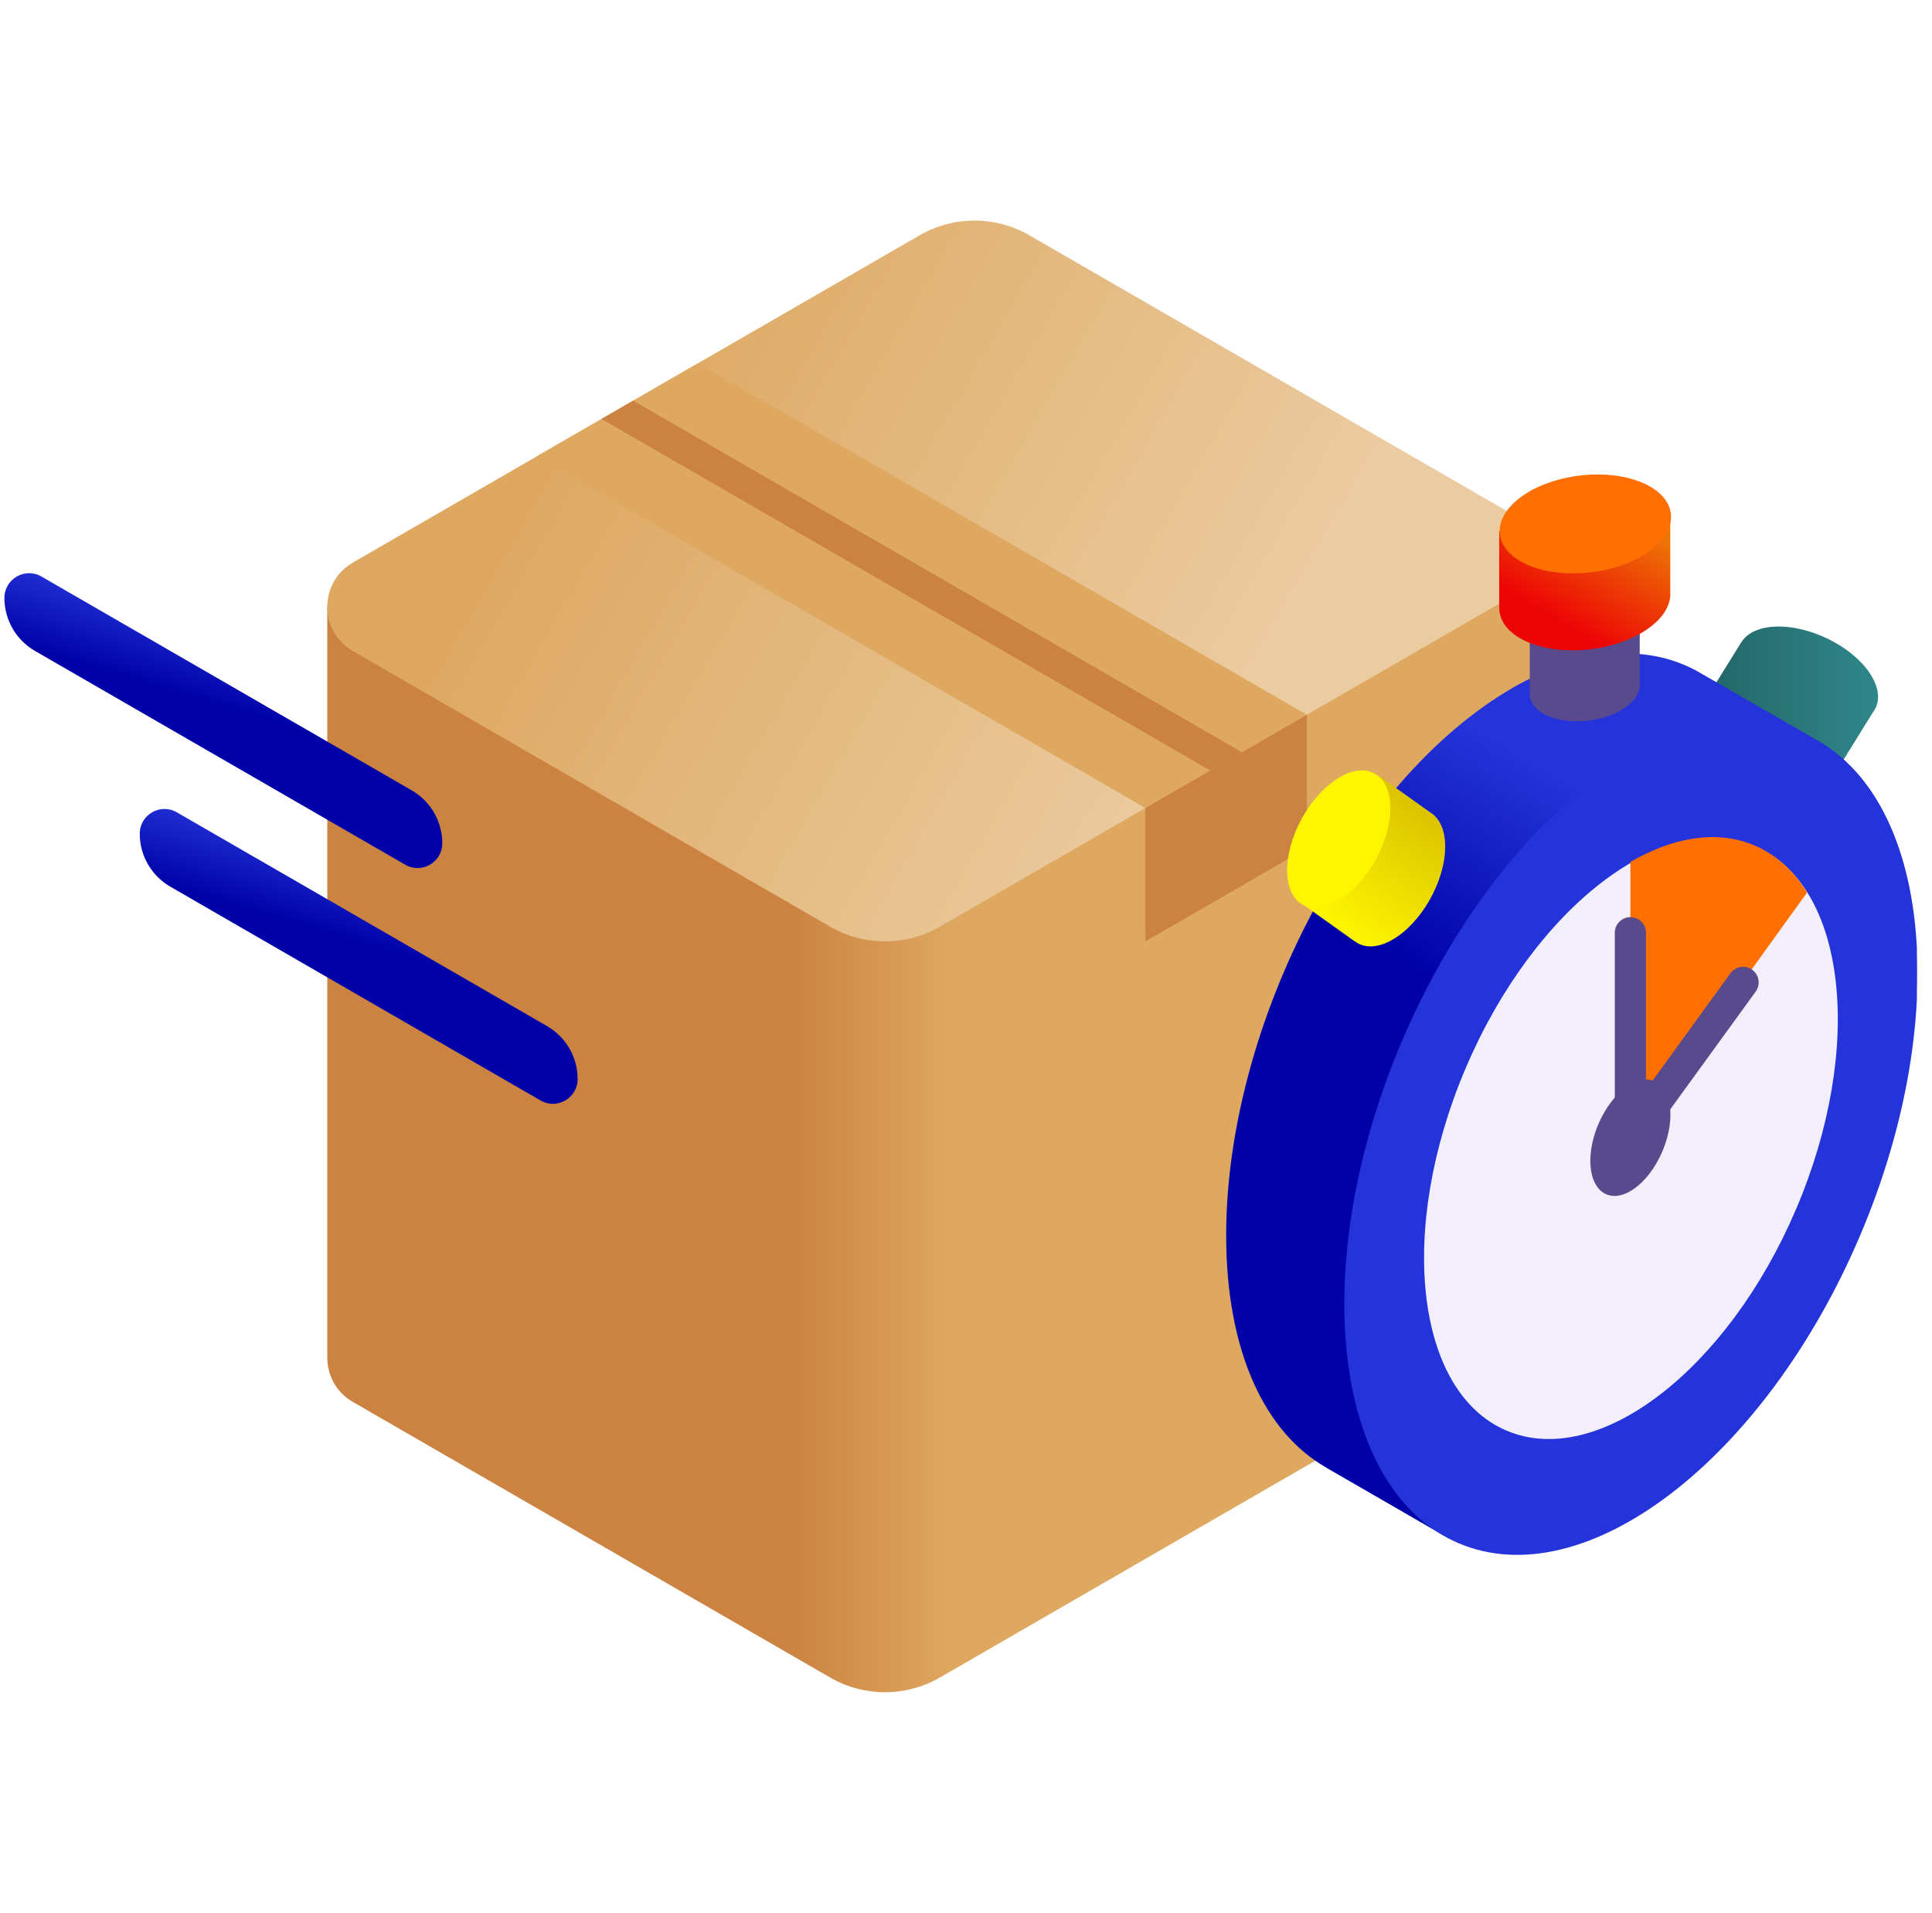 <svg width="99" height="98" viewBox="0 0 99 98" fill="none" xmlns="http://www.w3.org/2000/svg">
<g clip-path="url(#clip0)">
<path d="M95.968 34.75C95.216 33.346 93.116 32.16 91.277 32.102C90.264 32.07 89.545 32.387 89.226 32.913L89.223 32.911L87.443 35.781L87.447 35.783C87.156 36.217 87.148 36.802 87.499 37.457C88.251 38.861 90.351 40.047 92.19 40.106C93.252 40.14 93.992 39.788 94.285 39.215L95.972 36.496L95.971 36.495C96.312 36.055 96.339 35.441 95.968 34.75Z" fill="url(#paint0_linear)"/>
<path d="M78.514 66.91V28.442L16.771 31.09V69.558C16.771 70.439 17.207 71.321 18.08 71.825L42.539 85.946C44.278 86.95 46.422 86.95 48.161 85.946L77.206 69.177C78.078 68.673 78.514 67.792 78.514 66.91Z" fill="url(#paint1_linear)"/>
<path d="M18.08 28.823L47.125 12.054C48.864 11.05 51.007 11.05 52.747 12.054L77.206 26.176C78.95 27.183 78.95 29.701 77.206 30.708L48.161 47.477C46.422 48.482 44.278 48.482 42.539 47.477L18.08 33.356C16.335 32.349 16.335 29.83 18.08 28.823Z" fill="url(#paint2_linear)"/>
<path d="M27.498 23.386L58.693 41.397L66.968 36.619L35.773 18.609L27.498 23.386Z" fill="#DEA861"/>
<path d="M32.444 20.528L63.639 38.539L62.018 39.475L30.823 21.464L32.444 20.528Z" fill="#CC8241"/>
<path d="M58.693 41.396V48.23L66.968 43.453V36.619L58.693 41.396Z" fill="#CC8241"/>
<path d="M2.125 29.538L21.097 40.492C22.067 41.052 22.664 42.086 22.664 43.206C22.664 44.18 21.608 44.79 20.764 44.302L1.792 33.349C0.823 32.789 0.226 31.755 0.226 30.635C0.226 29.66 1.281 29.051 2.125 29.538Z" fill="url(#paint3_linear)"/>
<path d="M9.061 41.618L28.033 52.571C29.002 53.131 29.599 54.165 29.599 55.285C29.599 56.26 28.544 56.869 27.7 56.382L8.728 45.428C7.758 44.868 7.161 43.834 7.161 42.715C7.161 41.739 8.217 41.13 9.061 41.618Z" fill="url(#paint4_linear)"/>
<path d="M93.324 38.048L93.325 38.047L86.884 34.339L86.883 34.34C84.341 32.992 81.074 33.184 77.511 35.242C69.403 39.922 62.831 52.481 62.831 63.291C62.831 69.234 64.82 73.407 67.956 75.186L67.954 75.191L73.839 78.588L73.845 78.576C76.432 80.122 79.826 80.01 83.545 77.863C91.653 73.182 98.226 60.624 98.226 49.813C98.226 44.012 96.331 39.897 93.324 38.048Z" fill="url(#paint5_linear)"/>
<path d="M95.304 63.327C100.183 51.876 98.886 40.355 92.408 37.595C85.93 34.835 76.722 41.88 71.843 53.331C66.964 64.782 68.26 76.303 74.739 79.063C81.217 81.824 90.424 74.778 95.304 63.327Z" fill="#2434DA"/>
<path d="M92.04 61.936C95.562 53.671 94.626 45.355 89.95 43.362C85.274 41.37 78.628 46.455 75.106 54.721C71.584 62.987 72.52 71.302 77.196 73.295C81.872 75.287 88.518 70.202 92.04 61.936Z" fill="#F2EFFA"/>
<path d="M92.602 45.722C90.742 42.724 87.382 41.945 83.545 44.16V58.289L92.602 45.722Z" fill="#FF6F02"/>
<path d="M85.597 57.105C85.597 55.594 84.678 54.9 83.545 55.554C82.412 56.208 81.493 57.963 81.493 59.474C81.493 60.986 82.412 61.68 83.545 61.026C84.678 60.371 85.597 58.616 85.597 57.105Z" fill="#594A8E"/>
<path d="M82.746 60.752V47.789C82.746 47.347 83.103 46.989 83.545 46.989C83.987 46.989 84.345 47.347 84.345 47.789V55.827L88.672 49.864C88.931 49.507 89.431 49.426 89.788 49.686C90.145 49.945 90.225 50.445 89.966 50.803L82.746 60.752Z" fill="#594A8E"/>
<path d="M84.023 35.017V32.1L78.389 32.479V35.526L78.393 35.526C78.379 35.912 78.602 36.282 79.078 36.557C80.097 37.145 81.877 37.071 83.055 36.392C83.735 35.999 84.063 35.49 84.023 35.017Z" fill="#594A8E"/>
<path d="M85.588 30.304V26.624L76.822 27.214V31.097L76.828 31.097C76.806 31.697 77.153 32.274 77.893 32.701C79.479 33.617 82.25 33.502 84.082 32.444C85.141 31.833 85.65 31.041 85.588 30.304Z" fill="url(#paint6_linear)"/>
<path d="M81.54 29.321C83.958 29.027 85.783 27.679 85.617 26.311C85.45 24.942 83.354 24.072 80.936 24.367C78.518 24.661 76.692 26.009 76.859 27.378C77.026 28.746 79.121 29.616 81.54 29.321Z" fill="#FF6F02"/>
<path d="M73.282 41.619L70.676 39.76L66.666 46.265L69.416 48.226L69.418 48.222C69.832 48.541 70.416 48.586 71.092 48.278C72.542 47.618 73.86 45.598 74.036 43.767C74.138 42.708 73.835 41.947 73.282 41.619Z" fill="url(#paint7_linear)"/>
<path d="M70.505 44.031C71.518 42.171 71.486 40.199 70.433 39.627C69.381 39.054 67.708 40.097 66.695 41.957C65.683 43.816 65.715 45.788 66.767 46.361C67.819 46.934 69.493 45.891 70.505 44.031Z" fill="#FFF500"/>
</g>
<defs>
<linearGradient id="paint0_linear" x1="87.232" y1="36.104" x2="96.236" y2="36.104" gradientUnits="userSpaceOnUse">
<stop stop-color="#236568"/>
<stop offset="1" stop-color="#2F878A"/>
</linearGradient>
<linearGradient id="paint1_linear" x1="40.415" y1="57.571" x2="48.897" y2="57.571" gradientUnits="userSpaceOnUse">
<stop stop-color="#CC8241"/>
<stop offset="1" stop-color="#DEA861"/>
</linearGradient>
<linearGradient id="paint2_linear" x1="30.454" y1="19.841" x2="62.217" y2="38.18" gradientUnits="userSpaceOnUse">
<stop stop-color="#DEA861"/>
<stop offset="1" stop-color="#EBCBA0"/>
</linearGradient>
<linearGradient id="paint3_linear" x1="12.076" y1="36.356" x2="13.325" y2="32.166" gradientUnits="userSpaceOnUse">
<stop stop-color="#0002A8"/>
<stop offset="1" stop-color="#2434DA"/>
</linearGradient>
<linearGradient id="paint4_linear" x1="19.012" y1="48.435" x2="20.261" y2="44.246" gradientUnits="userSpaceOnUse">
<stop stop-color="#0002A8"/>
<stop offset="1" stop-color="#2434DA"/>
</linearGradient>
<linearGradient id="paint5_linear" x1="81.524" y1="54.827" x2="87.557" y2="44.377" gradientUnits="userSpaceOnUse">
<stop stop-color="#0002A8"/>
<stop offset="1" stop-color="#2434DA"/>
</linearGradient>
<linearGradient id="paint6_linear" x1="77.796" y1="30.573" x2="81.085" y2="25.118" gradientUnits="userSpaceOnUse">
<stop stop-color="#ED0505"/>
<stop offset="0.999" stop-color="#ED7405"/>
</linearGradient>
<linearGradient id="paint7_linear" x1="68.633" y1="47.68" x2="73.627" y2="40.683" gradientUnits="userSpaceOnUse">
<stop stop-color="#FFF500"/>
<stop offset="1" stop-color="#D7BD00"/>
</linearGradient>
<clipPath id="clip0">
<rect width="98" height="98" fill="white" transform="translate(0.226)"/>
</clipPath>
</defs>
</svg>
